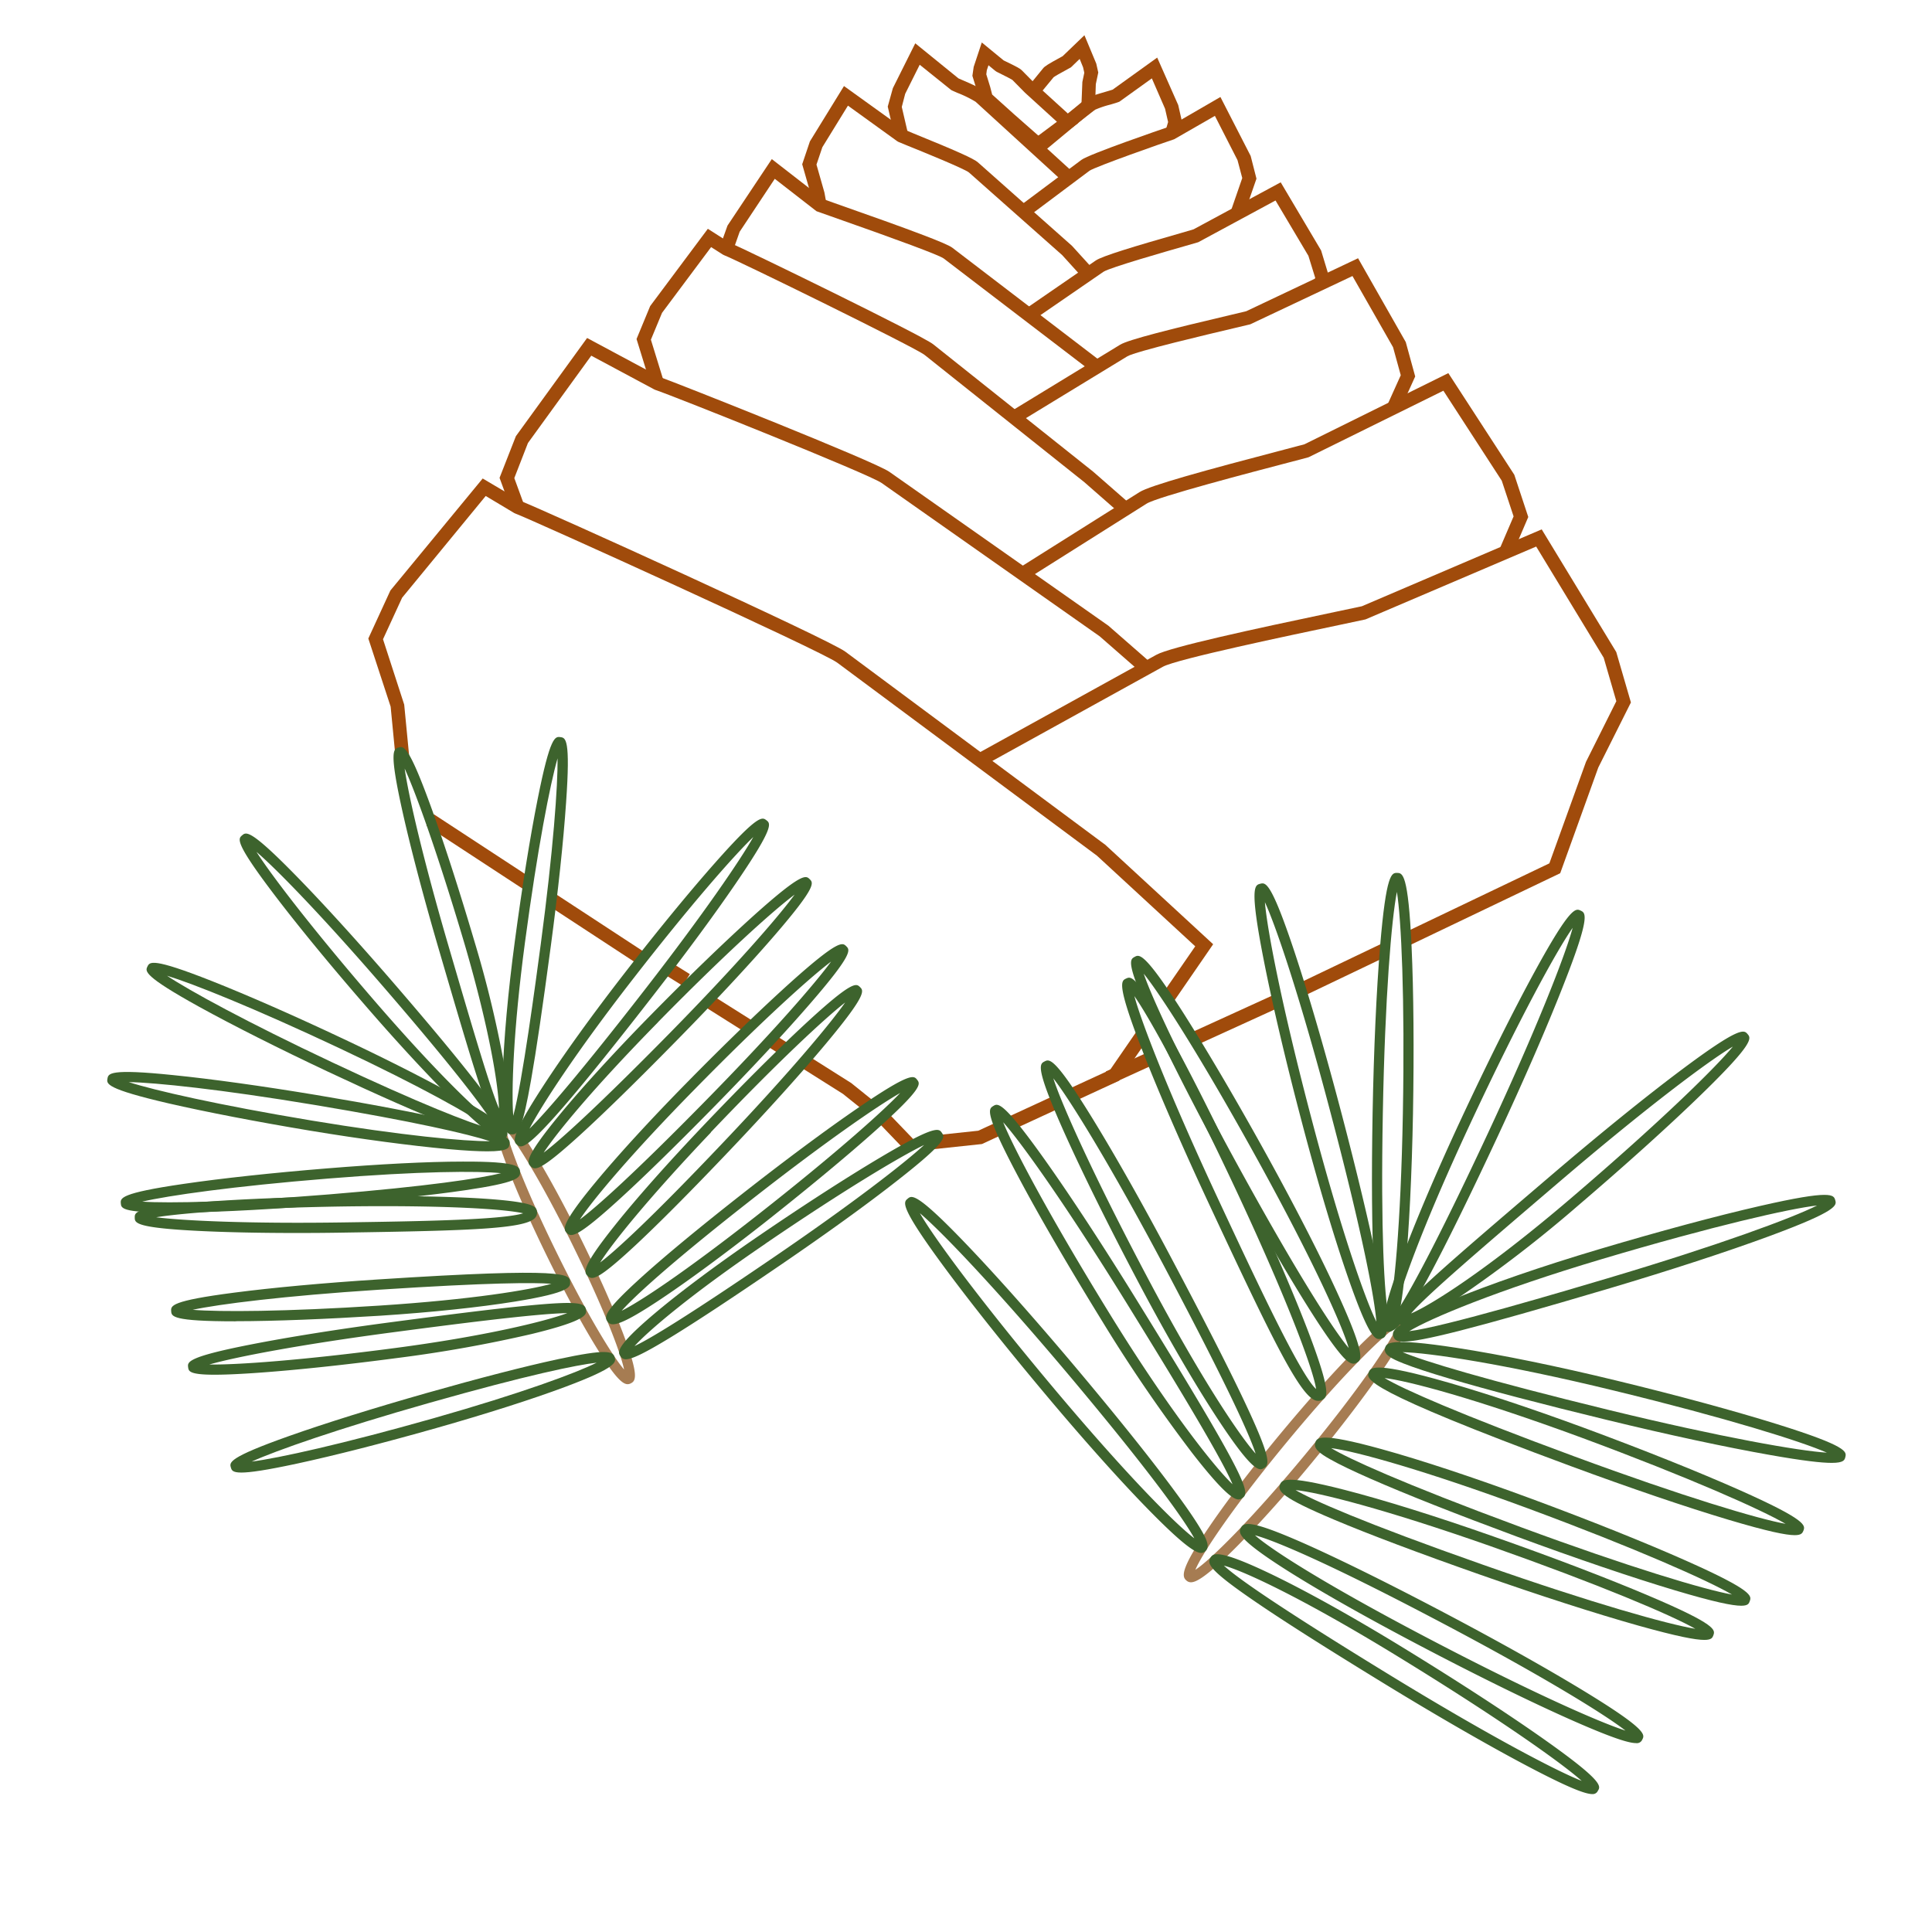 <svg id="Layer_1" data-name="Layer 1" xmlns="http://www.w3.org/2000/svg" width="200mm" height="200mm" viewBox="0 0 566.93 566.93"><defs><style>.cls-1{fill:#a04b0b;}.cls-2{fill:#a67c52;}.cls-3{fill:#3d632d;}</style></defs><path class="cls-1" d="M313.13,38.54l-2.44-3.16,6.67-5.15.25-6.17.57-2.72-.36-1.59-1-2.46-2.56,2.47-.21.12-.71.39c-2.35,1.27-3.75,2.08-4.17,2.4l-4.47,5.42-3.09-2.55L306.13,20c.44-.53,1.27-1.11,5.27-3.28l.42-.23,6.4-6.15,3.47,8.32.59,2.62-.72,3.41-.26,7.53Zm-3.91-16,0,0Z"/><path class="cls-1" d="M305.54,44.21l-2.92-.92-7.84-6.83L287.57,30l-.85-3.28-1.38-4.47.38-2.62,2.38-7.17,6.4,5.26.43.21c3.68,1.77,4.45,2.23,4.88,2.67l3.78,3.82,12.82,11.67Zm-.92-4.48.16,0,5.36-4-9.36-8.52-3.73-3.78c-.4-.26-1.69-.92-3.85-2l-.7-.34-.36-.23-2.08-1.71-.49,1.46-.15,1.2,1.15,3.73.57,2.2,6.3,5.67ZM297,23.38v0Z"/><path class="cls-1" d="M312.28,53.62l-26-23.76A33.35,33.35,0,0,0,281,27.27c-.71-.31-1.31-.57-1.66-.74l-.2-.1L269.88,19l-4.26,8.53-1,3.85,1.86,8-3.89.9-2.09-9L262,25.88l6.58-13.17L281.25,23l1.28.56c3,1.3,5.45,2.37,6.52,3.43L315,50.67Z"/><path class="cls-1" d="M305.63,45l-2.55-3.08L318,29.49c1.09-1,3.34-1.66,6.63-2.62.72-.21,1.46-.43,1.87-.57l13.07-9.4,6.17,13.93,1.16,5.11-1.06,3.62L342,38.42l.77-2.61-.89-3.9L338,23l-9.49,6.82-.22.09c-.52.21-1.38.46-2.46.78a28.45,28.45,0,0,0-5.11,1.79Z"/><path class="cls-1" d="M301.52,63.72l-2.39-3.2,18.21-13.61c2.27-1.69,23.38-8.94,25.78-9.75l15-8.7L367,45.77l1.7,6.66-3.79,10.93-3.77-1.31,3.39-9.8L363.14,47,356.5,34l-11.94,6.86c-2.92.94-23,8-24.85,9.24Z"/><path class="cls-1" d="M317.57,81.35l-5.87-6.48L284.32,50.6c-1.44-1.14-13.87-6.19-18-7.85l-2.64-1.09-.38-.21L248.82,31,241.31,43.2l-1.72,5.1,2.33,8.18.61,3.36-3.94.72L238,57.3l-2.6-9.1,2.26-6.71,10-16.24,17.82,12.82,2.38,1c12.7,5.16,17.88,7.48,19.1,8.57l27.61,24.5,5.95,6.55Z"/><path class="cls-1" d="M320.63,109.26,276.9,75.83c-1.42-1-12.7-5.2-33.51-12.51l-3.52-1.24-.29-.11-12.23-9.5L217.05,68l-2,5.68-3.76-1.35,2.19-6.13,13-19.51,15.14,11.75,3.18,1.13c23,8.07,33,11.86,34.62,13.1l43.72,33.43Z"/><path class="cls-1" d="M303,94.06l-2.27-3.29,20.8-14.32c1.9-1.31,11.09-4.09,25.29-8.15,1.58-.45,2.79-.8,3.41-1L375.81,53.5l11.86,20,2.5,8.26L389.29,84l-3.72-1.46.37-1-2-6.47-9.65-16.24L351.61,71.08l-3.67,1.06c-5.51,1.58-22.27,6.37-24.12,7.6Z"/><path class="cls-1" d="M298.59,124.2l-2.08-3.41,32.19-19.64c2.41-1.48,14.75-4.57,32.54-8.76,2.08-.49,3.66-.86,4.45-1.06l32.82-15.55,14,24.6,2.77,10.09-4.53,10-3.64-1.64,3.93-8.72-2.26-8.22L396.87,81l-30,14.17c-.71.18-2.41.58-4.71,1.12-7.17,1.69-29,6.84-31.37,8.28Z"/><path class="cls-1" d="M328.91,150.88l-10.7-9.37L271.3,104.14C268.61,102,217,76.67,212.4,74.85l-.34-.18-3.39-2.16L194.27,91.8,191,99.68l3.78,12.26L191,113.12l-4.21-13.64,4-9.67,16.92-22.67,6.38,4.07c4.76,2,56.49,27.21,59.73,29.8l47,37.43,10.78,9.43Z"/><path class="cls-1" d="M334.53,197.07l-11.84-10.35-64-45c-3.77-2.65-60.92-25.48-66.42-27.32l-.31-.14-18.46-9.89L154.92,130l-4,10.29,2.88,7.87L150,149.51l-3.41-9.29L151.38,128l.15-.21,20.75-28.61,21.4,11.47c5,1.77,62.87,24.69,67.28,27.79l64.28,45.16,11.92,10.42Z"/><path class="cls-1" d="M301.12,170.08,299,166.69l35.36-22.27c3-1.93,19.2-6.39,42.51-12.49,2.79-.73,4.9-1.28,5.91-1.56L425,109.49l19.36,29.82,4.1,12.4-4.74,11.07L440,161.21l4.15-9.68-3.47-10.47-17.13-26.41L384,134.17c-.93.27-3.15.85-6.16,1.63-10.45,2.74-38.23,10-41.39,12Z"/><rect class="cls-1" x="324.72" y="311.47" width="13.5" height="4" transform="translate(-100.22 165.87) rotate(-24.53)"/><rect class="cls-1" x="349.46" y="297.15" width="26.81" height="4" transform="translate(-91.43 177.61) rotate(-24.53)"/><rect class="cls-1" x="380.85" y="282.46" width="26.72" height="4" transform="translate(-84.16 197.96) rotate(-25.56)"/><path class="cls-1" d="M413.93,277.25l-1.73-3.61,42.45-20.3,10.75-29.79,8.9-17.79L470.59,193l-19.81-32.62-50.09,21.38c-1.18.27-3.92.84-7.71,1.64-14.26,3-47.65,10-51.72,12.24l-52,28.72-1.93-3.5,52-28.72c4-2.23,27.78-7.4,52.83-12.66,3.55-.74,6.22-1.3,7.47-1.58l52.77-22.56,21.88,36,4.3,14.79L469,225.24l-11.17,31Z"/><rect class="cls-1" x="260.84" y="326.27" width="4" height="11.01" transform="translate(-156.53 274.47) rotate(-43.83)"/><polygon class="cls-1" points="253.38 325.83 247.38 321.01 234.9 313.14 237.03 309.75 249.8 317.82 255.88 322.71 253.38 325.83"/><rect class="cls-1" x="226.28" y="304" width="4" height="5.2" transform="translate(-152.82 336.21) rotate(-57.77)"/><rect class="cls-1" x="211.9" y="290.25" width="4" height="14.58" transform="translate(-151.87 319.79) rotate(-57.77)"/><rect class="cls-1" x="195.85" y="283.88" width="4" height="7.07" transform="matrix(0.53, -0.85, 0.85, 0.53, -150.8, 301.52)"/><rect class="cls-1" x="173.15" y="256.73" width="4" height="31.81" transform="translate(-148.88 269.87) rotate(-56.79)"/><rect class="cls-1" x="138.59" y="232.82" width="4" height="34.38" transform="translate(-145.59 230.72) rotate(-56.79)"/><path class="cls-1" d="M344.51,293.76l-3.3-2.27,9.52-13.8-28.82-26.58-76.24-56.66C241,191,156.1,152.5,151.21,150.69l-.33-.15-8.35-5L118,175.39l-5.61,12.19,6.22,19.18,1.55,16.05-4,.39-1.53-15.84-6.55-20,6.48-14.09,27.08-32.86L152.78,147c6.75,2.63,90.23,40.47,95.28,44.23L324.47,248l.07.08,31.45,29Z"/><polygon class="cls-1" points="315.57 323.05 313.89 319.41 325.74 313.95 333.34 302.92 336.63 305.19 328.41 317.12 315.57 323.05"/><rect class="cls-1" x="296" y="324.52" width="14.56" height="4" transform="translate(-108.91 157.15) rotate(-24.78)"/><polygon class="cls-1" points="273.83 337.23 273.41 333.25 287.06 331.8 292.45 329.31 294.12 332.94 288.14 335.71 273.83 337.23"/><path class="cls-2" d="M184.17,406.18c-1.44,0-3.65-1.85-9.06-10.62-4.24-6.84-9.33-16.21-14.32-26.37s-9.32-19.9-12.16-27.44c-4.49-11.92-3.62-13.5-2.11-14.24s3.29-.46,10,10.37c4.23,6.85,9.32,16.22,14.31,26.37s9.32,19.9,12.16,27.44c4.49,11.93,3.62,13.51,2.12,14.24A2,2,0,0,1,184.17,406.18ZM148.5,331.55c1,4.92,6,18.05,15,36.32s16.36,30.21,19.63,34c-1-4.92-6-18-15-36.32S151.77,335.37,148.5,331.55Z"/><path class="cls-3" d="M147,330.4c-1.73,0-3.17-2.58-6.64-13.2-2.65-8.13-6.14-20-10.55-35.06l-.78-2.67c-4.49-15.3-8.33-29.8-10.81-40.84-4.14-18.43-2.75-18.84-1.27-19.27s2.87-.85,9.34,16.91c3.87,10.62,8.48,24.9,13,40.2a327.06,327.06,0,0,1,9,37.78c2.45,15.16.55,15.71-.59,16.05A2.43,2.43,0,0,1,147,330.4Zm-28.27-105c1.08,7.8,5.37,26.6,13.18,53.21l.78,2.67c6.08,20.74,11.1,37.84,13.73,44-.13-6.14-2.54-22.36-10-47.95C128.53,250.7,122,232.56,118.69,225.41Z"/><path class="cls-3" d="M146.54,334.67c-2,0-5.91-1.07-14.17-4.29-9.14-3.57-21.63-9.07-36.13-15.9s-27.82-13.55-37.72-19C42,286.34,42.6,285,43.26,283.63s1.28-2.71,18.85,4.23c10.51,4.16,24.25,10.19,38.67,17h0c14,6.59,26.47,13,35.18,17.94,14,8,13.3,9.45,12.69,10.74C148.35,334.16,147.9,334.67,146.54,334.67ZM49,286.32c6.55,4.36,23.46,13.63,48.55,25.45,25.83,12.17,40.42,17.81,46.27,19.41-5.21-3.8-19.79-12.08-44.28-23.62h0C74.42,295.73,56.5,288.59,49,286.32Z"/><path class="cls-3" d="M152.81,336.4a1.54,1.54,0,0,1-1-.43c-1.13-.88-2.41-1.87,7.31-16.87,6.17-9.52,14.74-21.42,24.12-33.49C193,273,202.53,261.42,210,253c12.52-14.14,13.67-13.25,14.89-12.31s2.36,1.84-8.25,17.47c-6.35,9.36-15.23,21.44-25,34h0C161.48,331,155.05,336.4,152.81,336.4Zm68.24-90.78c-5.69,5.44-18.43,19.92-35.44,41.83-16.7,21.49-26.83,37.15-30.23,43.75,4.74-4.65,15.37-17,33.91-40.89C206.3,268.4,217.18,252.48,221.05,245.62Z"/><path class="cls-3" d="M49.71,355.82c-14,0-14.15-1.31-14.26-2.7-.13-1.54-.24-3,18.45-5.72,11.19-1.64,26.1-3.25,42-4.54h0c15.42-1.26,29.59-2,39.9-2,16.53-.07,16.69,1.56,16.8,3,.15,1.81-.9,3.16-16.14,5.41-9.9,1.46-23.62,2.92-39.69,4.23-15.89,1.29-30.87,2.11-42.18,2.3C52.8,355.81,51.18,355.82,49.71,355.82Zm-8-3.21c7.86.52,27.14.13,54.79-2.12,28.76-2.34,44.47-4.71,50.53-6.23-6.67-.69-23.92-.61-50.91,1.59C68.49,348.09,49.4,350.82,41.73,352.61Z"/><path class="cls-3" d="M87.12,361.81c-10.77,0-20.65-.2-28.67-.6-18.87-.93-18.89-2.38-18.91-3.92s0-3,18.79-4.48c11.27-.9,26.26-1.52,42.2-1.76h0c15.5-.23,29.71,0,40,.59,16.3,1,16.67,2.43,17,3.61a2.33,2.33,0,0,1-.42,2c-2.55,3.32-18.31,3.88-56.39,4.45C96.07,361.78,91.52,361.81,87.12,361.81ZM45.84,357.2c7.81,1,27.07,1.92,54.8,1.51,21-.31,46.73-.69,52.87-2.68-5.14-1.21-22.82-2.43-52.94-2h0C72.84,354.47,53.61,355.93,45.84,357.2Z"/><path class="cls-3" d="M69.05,387.73c-18.63,0-18.72-1.44-18.82-3s-.19-3,18.54-5.42c11.22-1.46,26.15-2.83,42.06-3.86,56.18-3.65,56.32-1.51,56.47.75.09,1.37.2,3.08-16.08,5.72-10.55,1.71-24.64,3.19-39.69,4.17-15.92,1-30.91,1.6-42.21,1.61Zm-12.52-3.38c7.85.65,27.13.57,54.8-1.23,27.21-1.77,44.09-4.6,50.47-6.4-5-.39-17.89-.39-50.77,1.75C83.35,380.27,64.22,382.69,56.53,384.35Z"/><path class="cls-3" d="M62.94,403.4c-7.45,0-7.59-1.07-7.73-2.18-.21-1.53-.4-3,18.14-6.64,11.09-2.19,25.9-4.55,41.71-6.63l.2,1.48-.2-1.48c14.51-1.92,29.37-3.83,39.79-4.83,15.15-1.47,16.84-.74,17.11,1.27.17,1.3.4,3.08-15.9,7.05a394.1,394.1,0,0,1-39.6,7.07c-15.81,2.09-30.73,3.65-42,4.41C69.39,403.26,65.67,403.4,62.94,403.4Zm-1.48-3c7.85.14,27.1-1.22,54.6-4.85,25.81-3.4,43.76-7.75,50.4-10.22-9.21.09-35.74,3.59-51,5.6h0C88,394.55,69,398.23,61.46,400.39Z"/><path class="cls-3" d="M70.82,432.11c-2.65,0-2.86-.73-3.08-1.5-.42-1.48-.81-2.87,17-9.19,10.66-3.78,25-8.25,40.32-12.61,15.56-4.42,28.87-7.85,38.47-9.92,14.91-3.22,16.35-2.32,16.84-.58.39,1.37.83,2.92-14.52,8.66-9.62,3.6-23.07,7.89-37.89,12.1-15.33,4.35-29.87,8.06-40.92,10.44C78,431.45,73.33,432.11,70.82,432.11Zm104.26-32.24c-5.73.64-20.08,3.56-49.22,11.83-26.68,7.57-44.87,13.95-52,17.19,7.81-1,26.64-5.14,53.33-12.71C153.05,408.83,169.14,402.85,175.08,399.87Z"/><path class="cls-3" d="M157,342.83a1.7,1.7,0,0,1-1.27-.59c-1-1-2.19-2.14,8.32-14.92,6.7-8.15,16.27-18.62,26.94-29.49h0c11.17-11.38,22-21.8,30.39-29.35,14.07-12.6,15.11-11.58,16.21-10.5s2.13,2.09-10.21,16.4c-7.39,8.56-17.61,19.54-28.78,30.91-11.61,11.83-21.47,21.47-28.52,27.89C161.64,340.84,158.55,342.83,157,342.83Zm36.13-42.9h0c-19.39,19.75-30,32.82-33.59,38.3,4.93-3.68,16.44-14.19,36.92-35,19.43-19.79,32.08-34.34,36.71-40.71C226.86,267.22,212.53,280.14,193.1,299.93Z"/><path class="cls-3" d="M167.61,362.4a1.68,1.68,0,0,1-1.25-.57c-1-1-2.18-2.14,8.37-14.88,6.67-8.06,16.25-18.52,27-29.44,11.17-11.38,22-21.8,30.38-29.34,14.08-12.61,15.12-11.58,16.21-10.51s2.14,2.1-10.21,16.4c-7.38,8.56-17.6,19.54-28.77,30.92-11.49,11.7-21.37,21.33-28.57,27.83C172.32,360.44,169.19,362.4,167.61,362.4Zm76.27-80.24c-6.28,4.75-20.6,17.66-40,37.45C185.59,338.21,174,352,170.17,357.83c4.65-3.44,15.63-13.18,37-34.95C226.6,303.09,239.25,288.53,243.88,282.16Z"/><path class="cls-3" d="M173.72,375a1.72,1.72,0,0,1-1.26-.57c-1-1-2.21-2.1,7.81-14.66,6.36-8,15.66-18.47,26.18-29.54h0c11-11.55,21.6-22.15,29.9-29.83,13.87-12.83,14.92-11.82,16-10.76s2.17,2.06-9.94,16.56c-7.25,8.68-17.29,19.82-28.28,31.38-11.24,11.83-20.85,21.49-27.78,27.95C178.3,373,175.28,375,173.72,375Zm34.9-42.7c-18.4,19.36-29.06,32.64-32.51,38.17,4.48-3.39,15.12-13.11,35.89-35,19.11-20.1,31.52-34.86,36-41.3-6.2,4.85-20.31,18-39.42,38.09Z"/><path class="cls-3" d="M179.84,388.6a1.78,1.78,0,0,1-1.54-.77c-1.09-1.39-1-3.11,9.59-12.73,7-6.36,17.35-14.91,29.89-24.75s24.58-18.79,33.91-25.18c15.58-10.69,16.48-9.55,17.43-8.33s1.84,2.35-12.24,14.94c-8.43,7.54-20,17.11-32.52,27-12.27,9.63-23.09,17.58-31.3,23S181.53,388.6,179.84,388.6Zm84.31-67.87c-6.84,3.9-22.7,14.86-44.52,32h0C196.34,371,186,380.59,182.42,384.64c5.27-2.63,18.23-11.12,40.08-28.27S258.74,326.45,264.15,320.73Z"/><path class="cls-3" d="M183.67,398.86a1.73,1.73,0,0,1-1.6-.9c-.74-1.08-1.75-2.56,9.87-12.4,7.64-6.46,18.65-14.67,31-23.1h0c13.17-9,25.78-17.12,35.51-22.89,16.25-9.63,17.07-8.43,17.94-7.15s1.69,2.47-13.2,14.1c-8.91,7-21.07,15.75-34.24,24.74-14.33,9.78-24.86,16.72-32.2,21.2C188.7,397.37,185.33,398.86,183.67,398.86Zm41-33.93h0C202.51,380,190.23,390.55,186.2,395c4.47-2.1,15.54-8.78,41.06-26.21,22.91-15.64,38.14-27.46,43.92-32.81C264.1,339.41,247.54,349.3,224.63,364.93Z"/><path class="cls-3" d="M143,337.85c-2.61,0-6.29-.18-11.5-.65-10.87-1-25.28-2.89-40.6-5.43-15.72-2.62-30.45-5.47-41.47-8-18.4-4.28-18.16-5.72-17.9-7.23s.49-3,19.28-1.06c11.25,1.13,26.11,3.2,41.84,5.81,15.9,2.64,30.18,5.36,40.2,7.65,17.15,3.93,16.91,5.36,16.66,6.87C149.36,336.8,149.18,337.85,143,337.85ZM37.77,317.53c7.49,2.42,26.29,6.73,53.65,11.28,26.45,4.39,45,6.14,52.34,6.06-6.27-2.07-22.31-5.79-51.58-10.66h0C64.82,319.66,45.64,317.67,37.77,317.53Z"/><path class="cls-3" d="M150.42,332.87l-.37,0c-1.29-.17-3.07-.41-2.56-16.93.33-10.82,1.6-25,3.59-39.8,2.11-15.8,4.49-30.61,6.7-41.7,3.69-18.53,5.12-18.34,6.66-18.14s3,.4,1.67,19.25c-.77,11.28-2.36,26.19-4.47,42-2.43,18.2-4.27,30.72-5.81,39.41C153.41,330.7,152.19,332.87,150.42,332.87Zm13.19-110.34c-2.18,7.56-5.89,26.49-9.56,54-3.48,26.07-4,44.06-3.44,50.89,2.61-9.47,6.62-39.48,8.06-50.28l1.48.2-1.48-.2C162.34,249.63,163.72,230.4,163.61,222.53Z"/><path class="cls-3" d="M147,334c-1.43,0-4.46-1.77-12.92-10-7.52-7.3-17.14-17.67-27.11-29.2C96.51,282.75,87,271.14,80.18,262.13c-11.41-15.06-10.31-16-9.14-17s2.26-2,15.51,11.52c7.92,8.07,18,19.15,28.45,31.22,36.73,42.52,34.66,44.31,33.15,45.62A1.69,1.69,0,0,1,147,334Zm-71.8-84.12c4.22,6.64,15.91,22,34,43s30.15,32.52,35.29,36.5c-3.23-5.19-12.71-17.5-31.76-39.55h0C94.6,268.82,81.13,255,75.16,249.89Z"/><path class="cls-2" d="M349.47,464.31a1.92,1.92,0,0,1-1.31-.51c-1.35-1.12-1.89-3.12,6.27-15.17,5.22-7.73,12.71-17.55,21.08-27.65s16.61-19.29,23.23-25.87c10.32-10.25,12.39-10.11,13.74-9s1.89,3.12-6.27,15.18C401,409,393.49,418.84,385.13,429s-16.62,19.28-23.24,25.86C354.22,462.44,351.11,464.31,349.47,464.31Zm60.4-75c-4.25,2.75-16.16,14.41-32.05,33.61S352.68,456,350.77,460.65c4.24-2.75,16.15-14.42,32.05-33.62h0C398.72,407.83,408,394,409.87,389.28Z"/><path class="cls-3" d="M412,389a1.8,1.8,0,0,1-1.59-.74c-1.48-1.72-.13-4,10.37-13.57,7.34-6.67,18.26-16,32.07-27.81l2.46-2.1c14.05-12,27.56-22.95,38.05-30.8,17.35-13,18.42-11.75,19.45-10.54s2.11,2.47-13.43,17.58c-9.39,9.14-22.3,20.78-36.35,32.79a378.21,378.21,0,0,1-35.68,27.42C417.73,387.52,413.78,389,412,389Zm96.57-81.93c-7,4.1-25.41,17.85-51.31,40l-2.46,2.1c-20,17.11-36.36,31.08-40.73,36.26,5.68-2.39,22.08-12.58,47-33.89h0C487,329.38,503.41,313.31,508.54,307.06Z"/><path class="cls-3" d="M407.47,390.82h-.17c-1.53,0-3.26-.06-4.18-18.49-.56-11.35-.68-27.16-.34-45.73s1.12-35.85,2.2-48.91c1.79-21.6,3.43-21.57,5-21.54s3.25.05,4.24,21.71c.6,13.09.74,30.48.41,48.95h0c-.33,17.91-1.14,34.14-2.27,45.71C410.66,390.16,408.91,390.82,407.47,390.82Zm2.44-129.1c-1.57,7.93-3.51,30.85-4.13,64.92-.65,35.13.47,53.37,1.64,59.36,1.61-6.32,3.63-26,4.24-59.25C412.28,292.68,411.18,269.71,409.91,261.72Z"/><path class="cls-3" d="M537.49,429.27c-3,0-8.39-.6-18.1-2.32-12.91-2.27-29.91-5.92-47.86-10.29h0c-19.15-4.65-35.12-8.84-46.19-12.12-5.89-1.74-10.42-3.23-13.46-4.43-3.87-1.52-5.89-2.69-5.45-4.49.35-1.44.79-3.22,21.05-.1,13,2,29.63,5.41,46.85,9.6,18,4.36,34.74,8.92,47.25,12.82,20.69,6.47,20.3,8.07,19.92,9.62C541.3,428.4,541.09,429.27,537.49,429.27Zm-125.9-32.49c6.21,2.65,24.44,8.16,60.65,17h0c33.11,8.05,55.77,12,63.84,12.49-7.4-3.26-29.35-10.16-62.46-18.21C441.14,400.14,419.18,396.94,411.59,396.78Z"/><path class="cls-3" d="M397.2,400.16c-1.33,0-2.77-1.46-4.66-3.84s-4.43-6.05-7.48-10.83c-6.24-9.77-14.3-23.59-23.31-40-8.91-16.19-16.89-31.64-22.45-43.5-9.22-19.63-7.77-20.42-6.37-21.19s2.84-1.57,14.49,16.72c7,11.05,15.83,26.05,24.74,42.24h0c8.64,15.71,16.11,30.35,21,41.23,7.82,17.29,6.22,18.18,4.94,18.88A1.88,1.88,0,0,1,397.2,400.16ZM335.62,285.73c2.6,7.66,12.33,28.5,28.76,58.35,17.13,31.13,27.3,46.67,31.39,51.48-1.9-6.54-10.22-25.19-26.24-54.31h0C353.1,311.39,340.7,292,335.62,285.73Z"/><path class="cls-3" d="M386.85,411.07a2.6,2.6,0,0,1-.61-.07c-4.63-1.09-12.68-17.46-31.32-57.39-7.82-16.75-14.76-32.69-19.53-44.9-7.89-20.19-6.39-20.89-4.95-21.56s2.94-1.38,13.36,17.64c6.29,11.49,14.06,27,21.88,43.79h0c7.6,16.28,14.12,31.4,18.37,42.57,6.66,17.53,5.3,18.61,4.31,19.4A2.45,2.45,0,0,1,386.85,411.07Zm-54-118.86c2.08,7.82,10.41,29.25,24.83,60.13,10.7,22.92,23.86,51.11,28.51,55.25-.67-5.08-7.71-24.59-23.19-57.74C348.55,319,337.46,298.82,332.81,292.21Z"/><path class="cls-3" d="M369.92,431.14c-1.44,0-4.24-2.08-12.43-14.51-6.81-10.33-15.07-24.53-23.25-40-8.64-16.34-16.36-31.91-21.74-43.86-8.89-19.77-7.43-20.55-6-21.29s2.87-1.52,14.22,16.95c6.86,11.16,15.4,26.31,24,42.64h0c9.38,17.71,16.41,31.55,20.91,41.14,7.47,15.93,6.91,17.72,5.21,18.62A2,2,0,0,1,369.92,431.14ZM309.09,316.43c2.47,7.7,11.86,28.7,27.81,58.81,15.68,29.62,27.05,46.33,31.55,51.31-1.48-4.68-7.14-17.75-26.36-54.06h0C326.15,342.38,314.07,322.81,309.09,316.43Z"/><path class="cls-3" d="M363.43,440c-1.48,0-4.6-2.05-13.69-13.76a455.72,455.72,0,0,1-26.28-38.5C313.76,372,305,357,298.86,345.41c-10.18-19.14-8.77-20-7.41-20.85s2.75-1.7,15.31,16c7.58,10.68,17.1,25.23,26.81,40.95,8.92,14.44,18,29.25,24,39.79,9.08,15.91,8.52,17.35,6.86,18.37A1.76,1.76,0,0,1,363.43,440ZM294.38,329.32c3,7.52,13.74,27.84,31.64,56.84,16.78,27.18,30.4,44.44,35.65,49.37-3.62-8.68-20.88-36.63-30.65-52.46C313.12,354.08,299.77,335.35,294.38,329.32Z"/><path class="cls-3" d="M352.47,455.7c-1.54,0-4.89-2-14.53-11.76-8.37-8.46-19.3-20.65-30.77-34.31-11.89-14.16-22.71-27.76-30.47-38.32-12.85-17.46-11.59-18.52-10.37-19.55s2.49-2.08,17.47,13.59c9.05,9.47,20.58,22.48,32.47,36.64h0c12.06,14.36,22,26.8,28.75,36,3.34,4.53,5.81,8.15,7.34,10.76,1.89,3.2,2.7,5.28,1.31,6.45A1.73,1.73,0,0,1,352.47,455.7ZM269.93,356c4,7,17.62,25.56,39.53,51.66,21.26,25.31,35.61,39.69,41,43.74-2.76-5.07-12.43-18.86-36.5-47.52C292.05,377.82,276.13,361.23,269.93,356Z"/><path class="cls-3" d="M526.65,450.48c-2.53,0-7.83-1.06-19.37-4.5-12.56-3.75-29-9.35-46.35-15.76-61.1-22.6-60-25.54-59.29-27.49.48-1.32,1.15-3.12,19.44,1.87,11.79,3.21,27.41,8.36,44,14.48h0c17.33,6.41,33.47,12.88,45.45,18.2,19.8,8.81,19.23,10.36,18.68,11.86C528.93,449.8,528.68,450.48,526.65,450.48ZM406.29,404.37c5.32,3.22,21.94,10.56,55.68,23,32,11.82,54,18.36,62,19.79-7-4.1-28-13.48-59.93-25.31h0C432.09,410.09,412.87,405.15,406.29,404.37Z"/><path class="cls-3" d="M510.94,471.19c-2.54,0-7.84-1.06-19.38-4.5-12.55-3.75-29-9.34-46.35-15.75-17.83-6.6-32.69-12.47-43-17-5.21-2.29-9.19-4.2-11.84-5.7-3.27-1.83-5-3.23-4.4-4.95.51-1.38,1.15-3.11,19.42,1.94,11.69,3.23,27.29,8.4,43.93,14.55h0c17.34,6.41,33.48,12.88,45.45,18.2,19.81,8.81,19.23,10.36,18.68,11.86C513.22,470.51,513,471.19,510.94,471.19ZM390.62,424.94c4.95,3,20.27,10.1,55.63,23.18,32,11.82,54,18.36,62,19.79-7-4.09-28-13.48-59.93-25.3C418.33,431.53,397.63,425.79,390.62,424.94Z"/><path class="cls-3" d="M500.12,481.22c-2.59,0-7.93-1-19.29-4.18-12.62-3.55-29.17-8.88-46.6-15-17.85-6.27-32.63-11.84-42.75-16.11-15.74-6.63-16.52-8.41-15.89-10.2.49-1.4,1.11-3.13,18.93,1.45,11.46,2.94,27,7.79,43.65,13.66,17.44,6.13,33.68,12.33,45.73,17.46,20,8.49,19.41,10,18.88,11.55C502.53,480.52,502.29,481.22,500.12,481.22Zm-120-44c4.82,2.87,19.94,9.6,55.07,21.95,32.15,11.31,54.31,17.48,62.29,18.79-7-4-28.19-13-60.33-24.33C406.26,442.79,386.73,437.87,380.15,437.25Z"/><path class="cls-3" d="M480.08,511.5c-2.14,0-7.08-1.5-19.47-7-12-5.34-27.57-13-43.93-21.6-16-8.4-29.54-16.07-39.16-22.17-14.92-9.48-14.07-11.1-13.38-12.4.86-1.64,2.71-2.37,17.71,4.2,10,4.4,24,11.27,40.35,19.86h0c16.36,8.59,31.54,17.08,42.72,23.9,18.51,11.29,17.74,12.75,17,14.16A1.7,1.7,0,0,1,480.08,511.5Zm-111.83-61c4.43,3.94,19.59,13.84,49.82,29.72s51.2,25.16,58.91,27.61c-6.39-5-26-17-56.17-32.82h0C388.46,458,373.46,451.89,368.25,450.51Z"/><path class="cls-3" d="M467.26,526.46c-2,0-6.7-1.69-19.22-8.3-11.59-6.12-26.65-14.8-42.41-24.46-17.15-10.51-29.49-18.35-37.71-24-13.39-9.17-13.73-10.94-12.72-12.59.7-1.15,1.76-2.88,17.5,4.65,10.46,5,24.36,12.75,39.13,21.8,15.76,9.66,30.34,19.13,41.05,26.68,17.72,12.49,16.86,13.9,16,15.26A1.64,1.64,0,0,1,467.26,526.46ZM359.14,459.41c3.56,3.35,15.46,11.76,48.06,31.73,29.05,17.81,49.41,28.5,56.94,31.45-6-5.37-24.82-18.66-53.87-36.46h0C382.22,468.94,365,461,359.14,459.41Z"/><path class="cls-3" d="M404.59,392.93c-1.4,0-3.46-2-9.11-18.33-4.14-11.94-8.94-28.1-13.51-45.5-4.71-17.87-8.68-34.8-11.19-47.66-4.17-21.27-2.57-21.69-1-22.1s3.14-.82,10,19.74c4.14,12.44,9,29.13,13.71,47h0c4.76,18.07,8.66,34.45,11,46.14,3.94,19.77,2.35,20.19.82,20.59A2.55,2.55,0,0,1,404.59,392.93ZM371.18,264.75c.65,8.06,5,30.64,13.69,63.59,8.37,31.81,15.65,52.77,19,59.47-.48-6.69-4-25.6-13.35-61C381.88,293.89,374.57,272.08,371.18,264.75Z"/><path class="cls-3" d="M411.86,393.69c-2.21,0-2.69-.66-3-1.55-.38-1.28-1-3.23,16.55-10.46,11.6-4.78,27.15-10.14,43.78-15.09,17.71-5.27,34.5-9.79,47.28-12.71,21.13-4.84,21.6-3.26,22.06-1.73s.92,3.11-19.42,10.62c-12.29,4.53-28.82,9.93-46.53,15.2h0C452.22,384,438.1,388,428.18,390.54,419.07,392.84,414.36,393.69,411.86,393.69Zm121.35-39.95c-8,.91-30.47,6-63.12,15.72-30.93,9.21-50.63,17.52-56.56,21.16,9.94-1.15,45.65-11.78,58.23-15.52C504.42,365.38,526,357.38,533.21,353.74Z"/><path class="cls-3" d="M408.09,390.51a2.18,2.18,0,0,1-.89-.23c-1.27-.59-3-1.41,3.42-19.11,4.15-11.41,10.55-26.51,18-42.52,7.81-16.75,15.58-32.3,21.87-43.8,10.4-19,11.9-18.32,13.34-17.64s3,1.37-4.94,21.56c-4.76,12.21-11.69,28.15-19.5,44.9h0C431.31,351,424.27,365.33,419.05,375,412.09,388,409.72,390.51,408.09,390.51Zm53.39-118.24c-4.65,6.61-15.73,26.77-30.13,57.65s-20.83,49.44-22.13,55.88c3.63-5,12.3-20.89,27.46-53.39h0C451.08,301.52,459.4,280.08,461.48,272.27Z"/></svg>